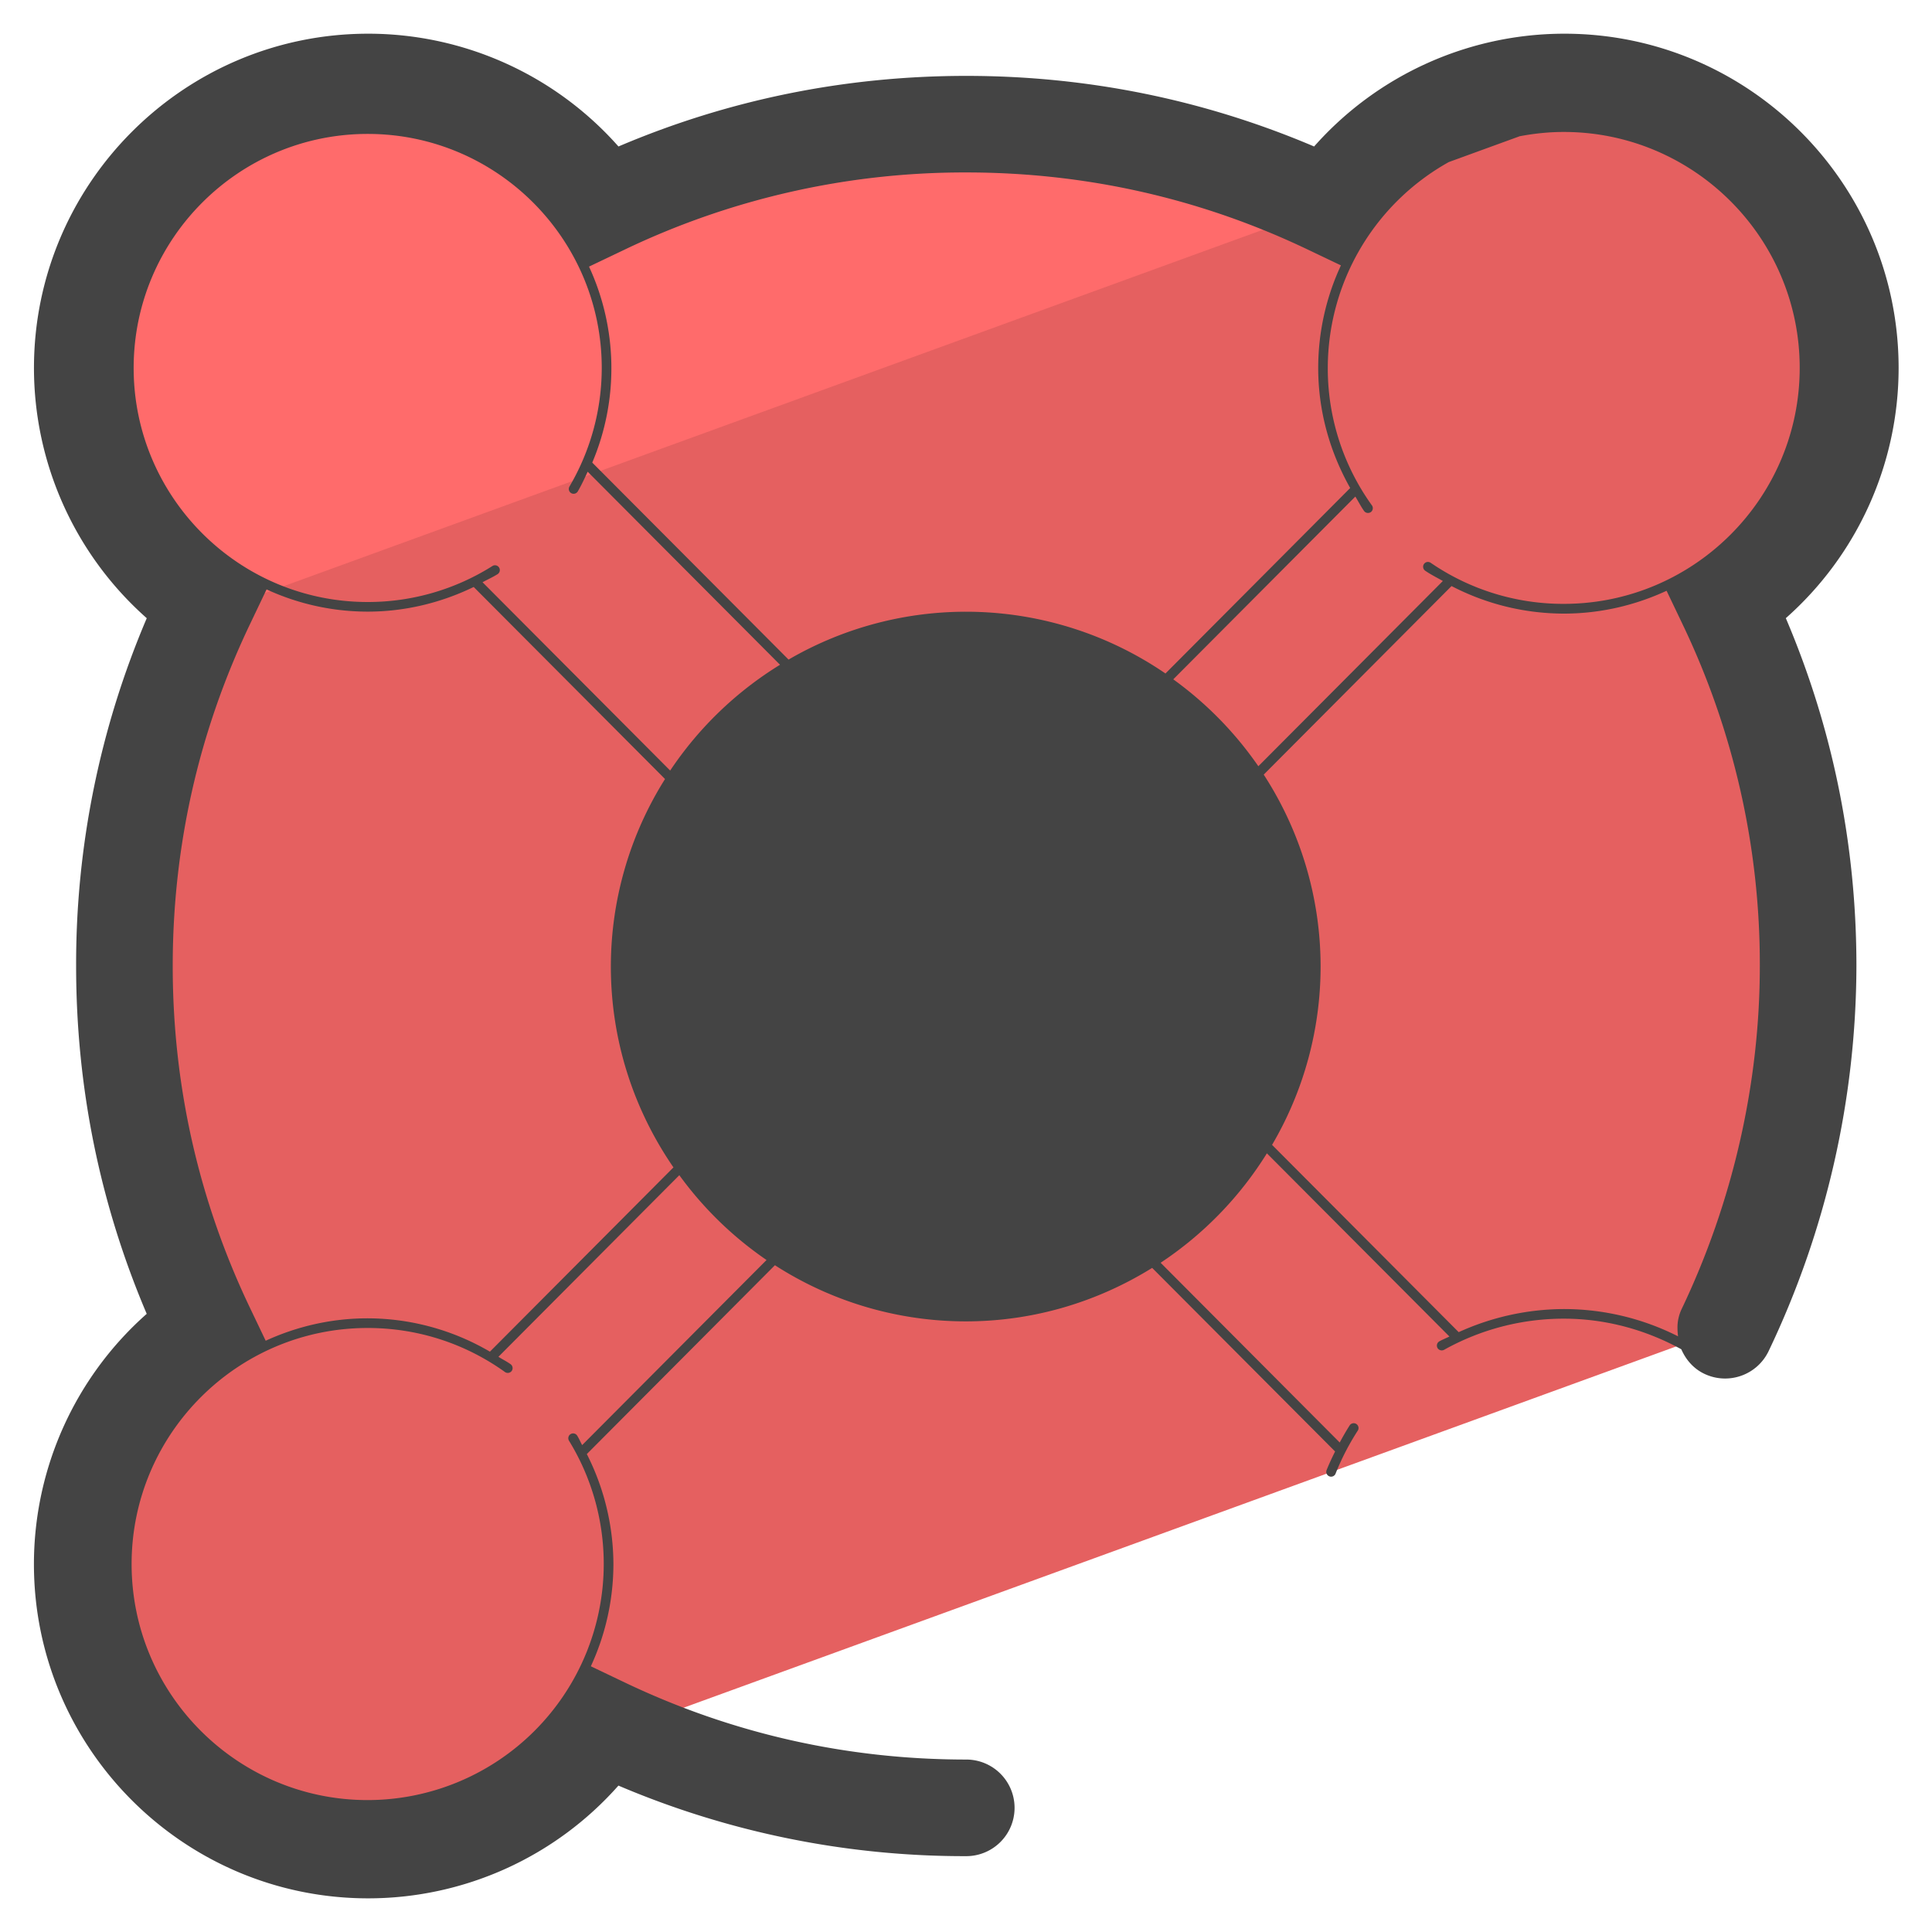 <svg version="1" xmlns="http://www.w3.org/2000/svg" viewBox="0 0 50 50"><path d="M2.114 40.493a7.402 7.402 0 0 0 5.866 7.238l7.338-2.671c.099-.125.204-.246.294-.377.11.052.224.098.334.148l28.721-10.454a21.687 21.687 0 0 0 2.111-9.363c0-3.358-.761-6.539-2.119-9.38a7.4 7.4 0 0 0-4.19-13.499 7.392 7.392 0 0 0-6.098 3.211 21.706 21.706 0 0 0-9.38-2.118c-3.359 0-6.539.761-9.38 2.118a7.391 7.391 0 0 0-6.098-3.211 7.402 7.402 0 0 0-7.401 7.401 7.389 7.389 0 0 0 3.211 6.098 21.692 21.692 0 0 0-2.119 9.38c0 3.359.761 6.539 2.119 9.38a7.395 7.395 0 0 0-3.209 6.099z" fill="#e56060"/><path d="M5.325 15.635c-.05.105-.094.215-.143.321L34.354 5.338a21.713 21.713 0 0 0-9.361-2.11c-3.359 0-6.539.761-9.38 2.118a7.391 7.391 0 0 0-6.098-3.211 7.402 7.402 0 0 0-4.19 13.5z" fill="#ff6b6b"/><path d="M49.136 9.523c0-4.771-3.881-8.651-8.651-8.651a8.653 8.653 0 0 0-6.476 2.919c-2.848-1.212-5.871-1.827-9.001-1.827s-6.154.614-9.002 1.827A8.652 8.652 0 0 0 9.53.872C4.759.872.879 4.753.879 9.523a8.65 8.65 0 0 0 2.919 6.476A22.8 22.8 0 0 0 1.97 25c0 3.131.614 6.154 1.827 9.002a8.652 8.652 0 0 0-2.919 6.477c0 4.77 3.881 8.65 8.651 8.65a8.65 8.65 0 0 0 6.476-2.918 22.835 22.835 0 0 0 9.002 1.826 1.25 1.25 0 0 0 0-2.5c-3.094 0-6.069-.672-8.841-1.996l-.875-.418a6.315 6.315 0 0 0 .584-2.646 6.33 6.33 0 0 0-.688-2.846l4.868-4.887a9.123 9.123 0 0 0 4.938 1.453c1.771 0 3.42-.512 4.825-1.384l4.734 4.751c-.079.16-.156.322-.222.488a.125.125 0 0 0 .232.092 6.39 6.39 0 0 1 .578-1.121.125.125 0 0 0-.209-.137 6.808 6.808 0 0 0-.259.446l-4.635-4.652a9.254 9.254 0 0 0 2.75-2.832l4.724 4.741c-.086.043-.177.078-.261.125a.127.127 0 0 0-.048.171.128.128 0 0 0 .171.048 6.35 6.35 0 0 1 3.098-.806c1.075 0 2.111.282 3.041.792.116.266.312.499.594.634.625.299 1.37.034 1.667-.589A23.238 23.238 0 0 0 48.044 25c0-3.13-.614-6.154-1.827-9.002a8.648 8.648 0 0 0 2.919-6.475zm-12.11 5.042c-.057-.039-.135-.025-.174.032s-.024.135.033.174c.146.1.303.178.456.265l-4.775 4.794a9.26 9.26 0 0 0-2.202-2.249l4.712-4.73c.077.124.141.254.226.373.04.056.117.067.175.029a.125.125 0 0 0 .028-.174 6.067 6.067 0 0 1-1.142-3.557 6.109 6.109 0 0 1 3.132-5.328l1.834-.668c.37-.07.75-.111 1.14-.111 3.367 0 6.107 2.739 6.107 6.106s-2.74 6.107-6.107 6.107a6.059 6.059 0 0 1-3.443-1.063zM9.515 34.118c-.942 0-1.834.211-2.639.58l-.41-.858C5.142 31.067 4.47 28.093 4.47 25s.672-6.067 1.997-8.841l.432-.905a6.256 6.256 0 0 0 2.616.575c.958 0 1.892-.225 2.744-.638l4.952 4.97a9.112 9.112 0 0 0-1.402 4.853c0 1.929.601 3.718 1.62 5.198l-4.75 4.769a6.286 6.286 0 0 0-3.164-.863zm5.223-21.527a.125.125 0 0 0 .044.171.126.126 0 0 0 .171-.044c.097-.165.175-.338.256-.51l4.978 4.996a9.24 9.24 0 0 0-2.843 2.738l-4.856-4.874c.132-.071.268-.132.396-.213a.125.125 0 0 0-.133-.211 6.036 6.036 0 0 1-3.235.936c-3.34 0-6.057-2.717-6.057-6.057s2.717-6.057 6.057-6.057 6.057 2.717 6.057 6.057a6.06 6.06 0 0 1-.835 3.068zm1.428-6.131a20.355 20.355 0 0 1 8.842-1.997c3.092 0 6.067.672 8.84 1.997l.855.408a6.305 6.305 0 0 0-.588 2.654c0 1.104.294 2.161.828 3.108l-4.781 4.8a9.133 9.133 0 0 0-9.754-.36l-5.08-5.098a6.27 6.27 0 0 0-.084-5.072l.922-.44zm-1.1 30.939c-.044-.08-.079-.165-.127-.243a.125.125 0 1 0-.213.131c.588.957.899 2.061.899 3.19a6.116 6.116 0 0 1-6.11 6.109c-3.369 0-6.109-2.74-6.109-6.109s2.741-6.109 6.109-6.109c1.285 0 2.514.395 3.554 1.14.055.04.134.026.174-.028a.126.126 0 0 0-.029-.175c-.101-.072-.211-.125-.315-.191l4.682-4.7a9.247 9.247 0 0 0 2.257 2.195l-4.772 4.79zm28.451-3.513a1.111 1.111 0 0 0-.103.52c.001.06.007.119.014.178a6.548 6.548 0 0 0-2.957-.706 6.61 6.61 0 0 0-2.72.598l-4.83-4.847a9.119 9.119 0 0 0 1.256-4.614 9.12 9.12 0 0 0-1.472-4.968l4.861-4.88a6.31 6.31 0 0 0 2.905.713c.951 0 1.85-.216 2.66-.591l.416.871a20.347 20.347 0 0 1 1.997 8.841c0 3.04-.701 6.112-2.027 8.885z" fill="#444"/></svg>